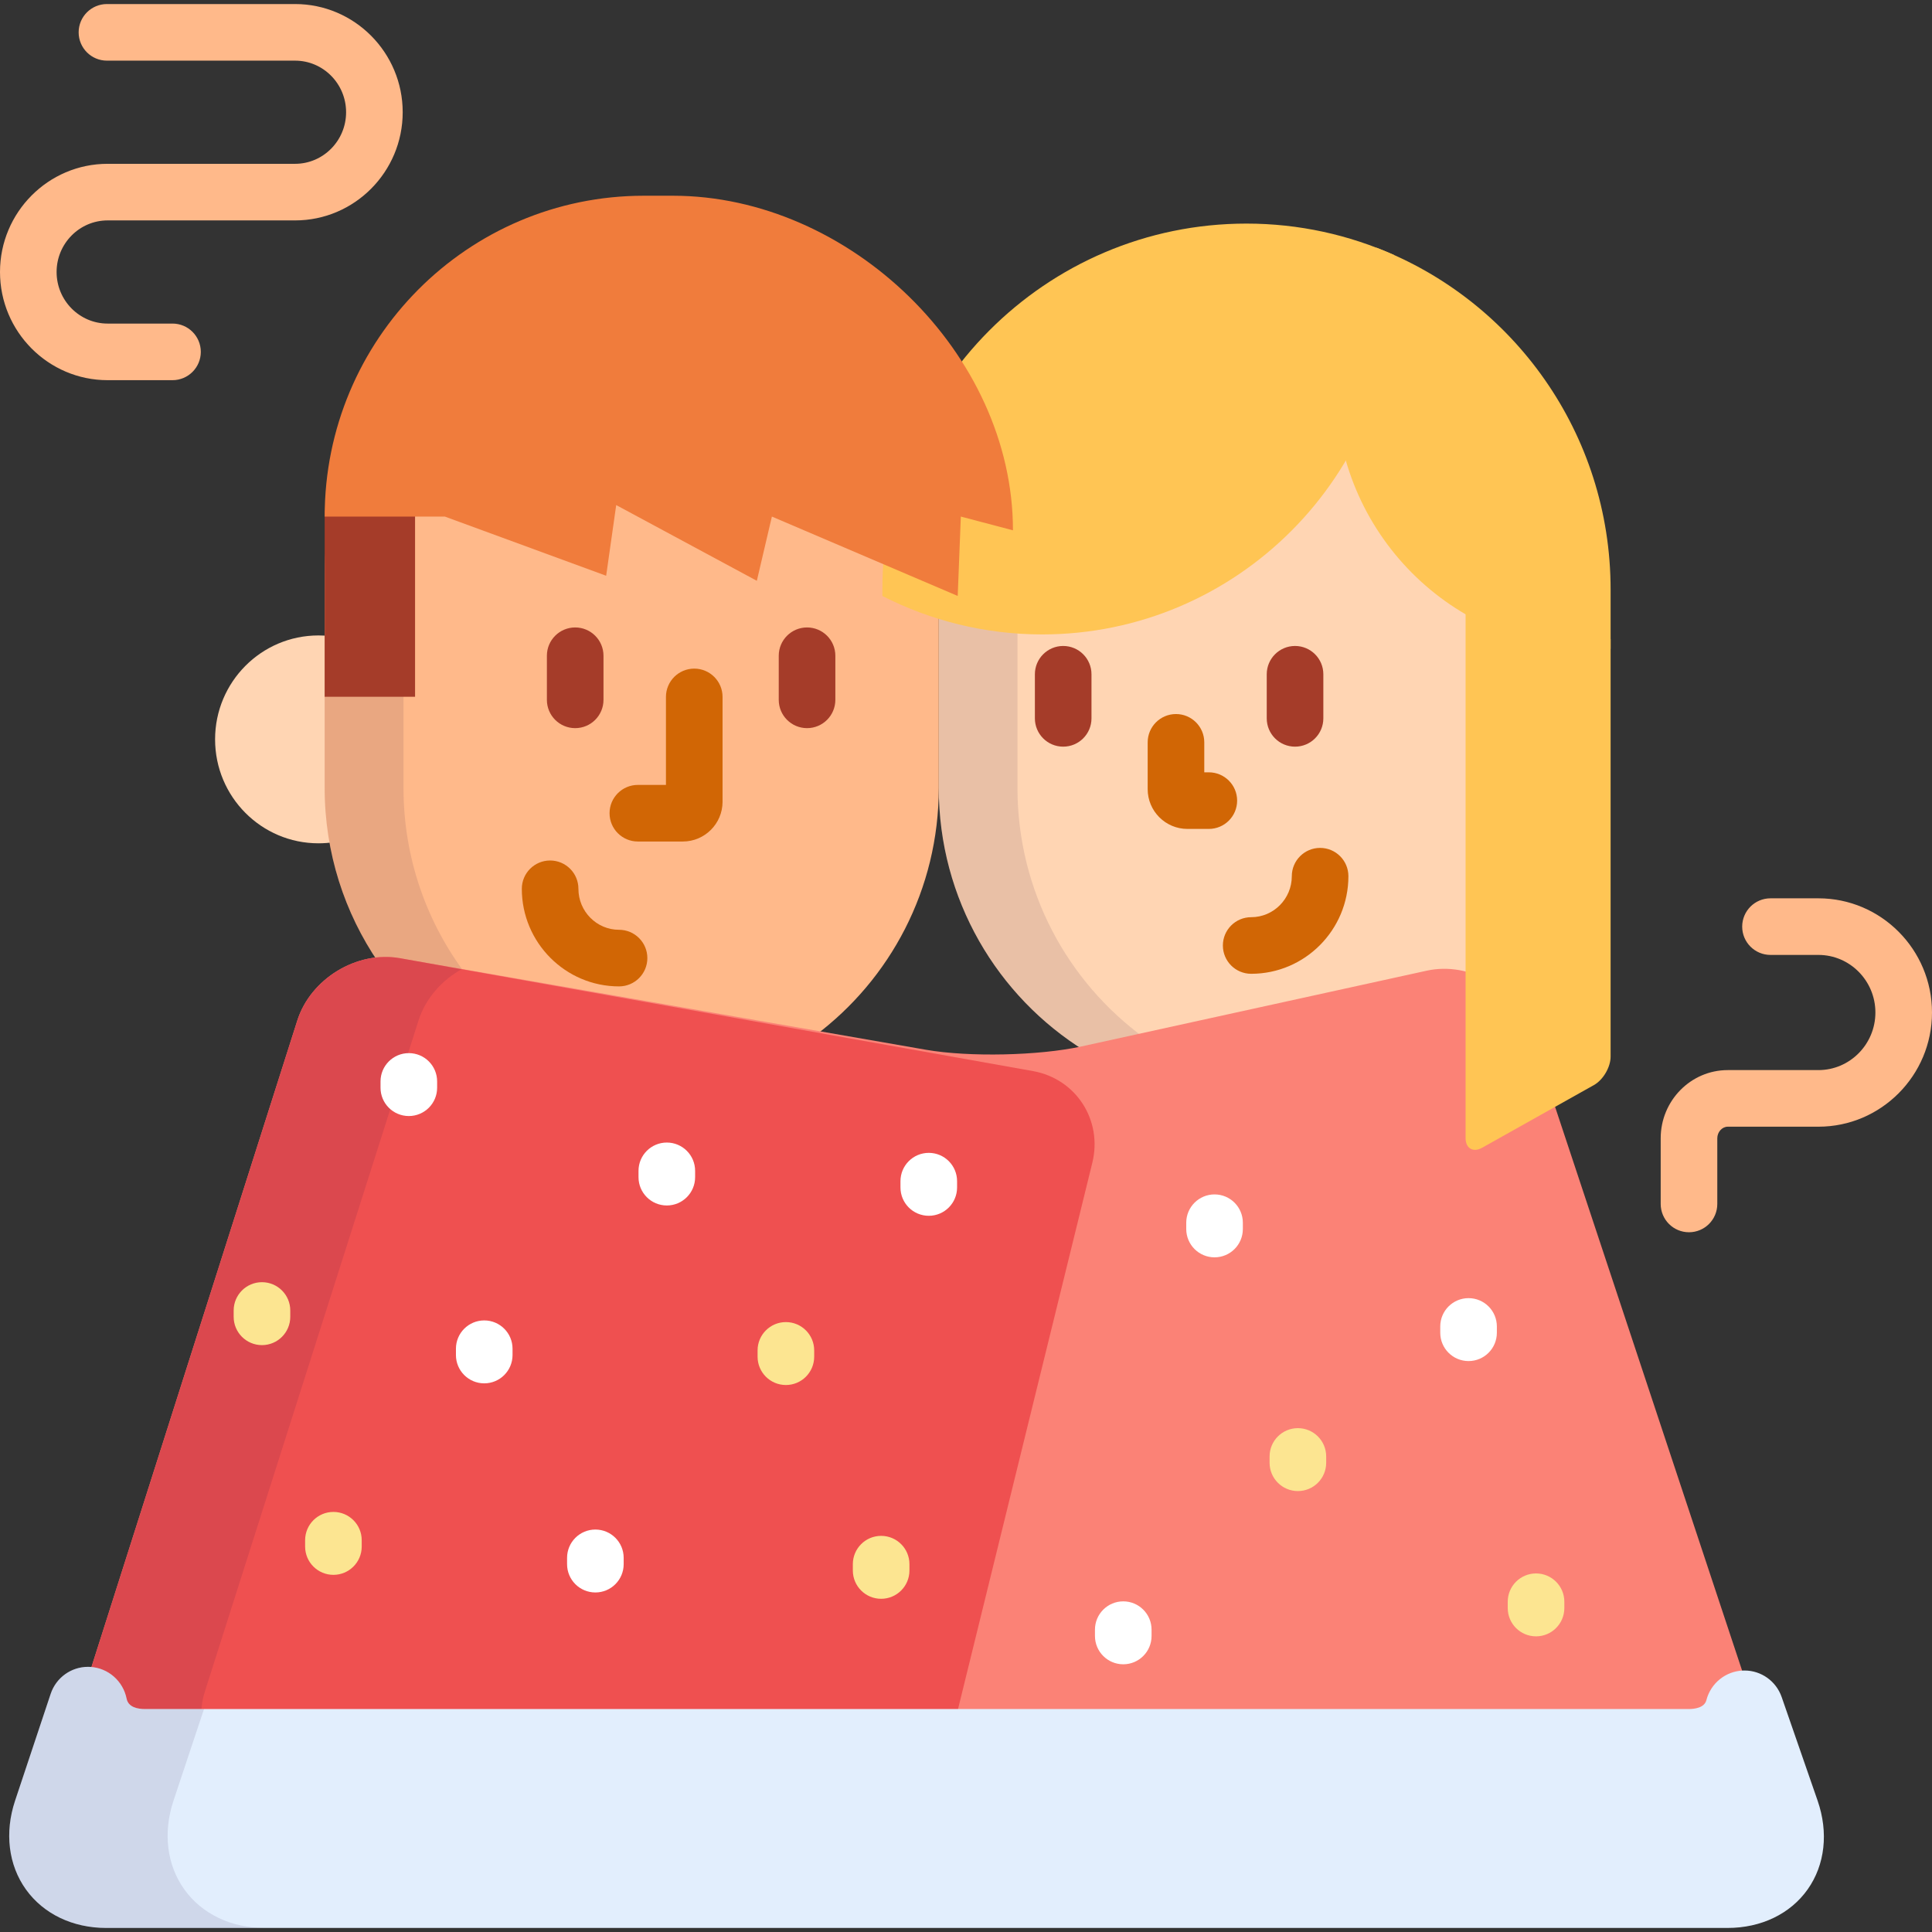 <?xml version="1.0" encoding="iso-8859-1"?>
<!-- Generator: Adobe Illustrator 19.0.0, SVG Export Plug-In . SVG Version: 6.00 Build 0)  -->
<svg version="1.1" id="Capa_1" xmlns="http://www.w3.org/2000/svg" xmlns:xlink="http://www.w3.org/1999/xlink" x="0px" y="0px"
	 viewBox="0 0 512 512" style="enable-background:new 0 0 512 512;" xml:space="preserve">
<rect x="0" y="0" width="512" height="512" fill="#333333" stroke="none"/>
<path style="fill:#FFD5B3;" d="M287.534,278.509l90.564-19.867c5.12-1.123,10.424-0.287,15.045,1.973
	c11.489-14.104,18.388-32.131,18.388-51.781v-56.756c0-45.173-36.43-81.795-81.372-81.795c-44.941,0-81.372,36.622-81.372,81.795
	v56.756C248.786,238.295,264.288,264.11,287.534,278.509z"/>
<path style="opacity:0.1;fill:#210035;enable-background:new    ;" d="M287.534,278.509l15.745-3.453
	c-20.381-14.857-33.638-38.978-33.638-66.223v-56.756c0-41.619,30.932-75.954,70.945-81.103c-3.417-0.44-6.892-0.691-10.428-0.691
	c-44.941,0-81.372,36.622-81.372,81.795v56.756C248.786,238.295,264.288,264.11,287.534,278.509z"/>
<g>
	<path style="fill:#A53C29;" d="M343.199,197.872c-4.142,0-7.5-3.357-7.5-7.5v-11.684c0-4.143,3.358-7.5,7.5-7.5s7.5,3.357,7.5,7.5
		v11.684C350.699,194.516,347.341,197.872,343.199,197.872z"/>
	<path style="fill:#A53C29;" d="M281.755,197.872c-4.142,0-7.5-3.357-7.5-7.5v-11.684c0-4.143,3.358-7.5,7.5-7.5s7.5,3.357,7.5,7.5
		v11.684C289.255,194.516,285.897,197.872,281.755,197.872z"/>
</g>
<g>
	<path style="fill:#D16605;" d="M320.353,219.673h-5.675c-5.807,0-10.531-4.725-10.531-10.532v-12.412c0-4.143,3.358-7.5,7.5-7.5
		s7.5,3.357,7.5,7.5v7.944h1.206c4.142,0,7.5,3.357,7.5,7.5S324.495,219.673,320.353,219.673z"/>
	<path style="fill:#D16605;" d="M331.574,258.066c-4.142,0-7.5-3.357-7.5-7.5s3.358-7.5,7.5-7.5c5.937,0,10.767-4.873,10.767-10.862
		c0-4.143,3.358-7.5,7.5-7.5s7.5,3.357,7.5,7.5C357.341,246.465,345.782,258.066,331.574,258.066z"/>
</g>
<path style="fill:#FFD5B3;" d="M87.254,208.833v-40.285c-0.938-0.098-1.89-0.149-2.854-0.149c-15.132,0-27.4,12.332-27.4,27.541
	c0,15.214,12.268,27.546,27.401,27.546c1.403,0,2.78-0.107,4.126-0.311C87.706,218.516,87.254,213.73,87.254,208.833z"/>
<path style="fill:#FFB98A;" d="M105.932,255.321l110.032,19.154c19.918-14.91,32.821-38.76,32.821-65.641v-56.756
	c0-45.173-36.433-81.795-81.373-81.795S86.04,106.905,86.04,152.077v56.756c0,17.176,5.277,33.106,14.275,46.267
	C102.183,254.947,104.067,254.995,105.932,255.321z"/>
<path style="opacity:0.1;fill:#210035;enable-background:new    ;" d="M105.932,255.321l17.667,3.075
	c-10.448-13.751-16.667-30.92-16.667-49.562v-56.756c0-41.612,30.923-75.944,70.927-81.101c-3.423-0.44-6.904-0.693-10.446-0.693
	c-44.94,0-81.372,36.622-81.372,81.795v56.756c0,17.176,5.277,33.106,14.275,46.267
	C102.183,254.947,104.067,254.995,105.932,255.321z"/>
<g>
	<rect x="86.04" y="135.23" style="fill:#A53C29;" width="23.957" height="49.42"/>
	<path style="fill:#A53C29;" d="M152.431,192.965c-4.142,0-7.5-3.357-7.5-7.5v-11.685c0-4.143,3.358-7.5,7.5-7.5s7.5,3.357,7.5,7.5
		v11.685C159.931,189.609,156.573,192.965,152.431,192.965z"/>
	<path style="fill:#A53C29;" d="M213.876,192.965c-4.142,0-7.5-3.357-7.5-7.5v-11.685c0-4.143,3.358-7.5,7.5-7.5s7.5,3.357,7.5,7.5
		v11.685C221.376,189.609,218.018,192.965,213.876,192.965z"/>
</g>
<g>
	<path style="fill:#D16605;" d="M180.951,223.01h-11.914c-4.142,0-7.5-3.357-7.5-7.5s3.358-7.5,7.5-7.5h7.446v-23.32
		c0-4.143,3.358-7.5,7.5-7.5s7.5,3.357,7.5,7.5v27.788C191.483,218.286,186.758,223.01,180.951,223.01z"/>
	<path style="fill:#D16605;" d="M164.055,261.404c-14.209,0-25.768-11.602-25.768-25.864c0-4.143,3.358-7.5,7.5-7.5
		s7.5,3.357,7.5,7.5c0,5.99,4.831,10.864,10.768,10.864c4.142,0,7.5,3.357,7.5,7.5C171.555,258.046,168.197,261.404,164.055,261.404
		z"/>
</g>
<path style="fill:#FFC554;" d="M233.84,156.251v1.686c12.717,6.503,27.095,10.192,42.338,10.192
	c51.664,0,93.543-42.101,93.543-94.028c0-2.191-0.104-4.355-0.249-6.507c-11.965-5.345-25.199-8.341-39.137-8.341
	C277.043,59.253,233.84,102.681,233.84,156.251z"/>
<path style="fill:#FB8276;" d="M463.52,448.285l-58.214-175.489c-3.661-11.032-15.905-18.033-27.208-15.553L286.673,277.3
	c-11.306,2.477-29.882,2.883-41.281,0.898l-139.46-24.277c-11.402-1.985-23.614,5.453-27.143,16.53L22.194,448.206
	c-3.528,11.077,3.055,20.138,14.624,20.138h412.32C460.709,468.344,467.18,459.316,463.52,448.285z"/>
<path style="fill:#EF5050;" d="M289.471,308.173c2.776-11.291-4.267-22.231-15.65-24.311l-167.889-29.94
	c-11.402-1.985-23.614,5.453-27.143,16.53L22.194,448.206c-3.528,11.077,3.055,20.138,14.624,20.138h213.275L289.471,308.173z"/>
<g style="opacity:0.1;">
	<path style="fill:#1B003F;" d="M54.311,448.206l56.595-177.755c1.858-5.831,6.133-10.636,11.42-13.605l-16.394-2.925
		c-11.402-1.985-23.614,5.453-27.143,16.53L22.194,448.206c-3.528,11.077,3.055,20.138,14.624,20.138h32.117
		C57.365,468.344,50.783,459.284,54.311,448.206z"/>
</g>
<g>
	<path style="fill:#FFC554;" d="M388.397,160.146v141.425c0,2.779,1.983,3.941,4.408,2.582l29.616-16.61
		c2.425-1.358,4.408-4.745,4.408-7.525V169.337c-1.304,0.074-2.615,0.119-3.938,0.119
		C410.319,169.456,398.544,166.057,388.397,160.146z"/>
	<path style="fill:#FFC554;" d="M364.743,65.629c-6.813,10.743-10.776,23.488-10.776,37.176c0,38.263,30.857,69.28,68.924,69.28
		c1.323,0,2.634-0.045,3.938-0.119v-15.716C426.829,114.868,401.039,79.561,364.743,65.629z"/>
</g>
<path style="fill:#F07C3C;" d="M253.804,157.932l0.826-21.036l13.814,3.643c0-46.96-43.406-88.669-90.123-88.669h-7.691
	c-46.717,0-84.589,38.066-84.589,85.026h31.847l42.75,15.685l2.662-18.732l37.268,20.068l3.99-17.02L253.804,157.932z"/>
<path style="fill:#E2EEFD;" d="M28.134,510.927c-8.868,0-16.619-3.719-21.262-10.204c-4.644-6.483-5.693-15.054-2.879-23.506
	l9.433-28.327c1.432-4.297,5.434-7.162,9.892-7.162c0.22,0,0.44,0.008,0.662,0.021c4.719,0.301,8.648,3.753,9.574,8.417
	c0.453,2.273,2.918,2.748,4.905,2.748h409.037c1.533,0,4.183-0.306,4.71-2.353c1.153-4.475,5.082-7.662,9.675-7.851
	c0.143-0.005,0.288-0.008,0.431-0.008c4.419,0,8.382,2.807,9.849,7.035l9.518,27.439c2.929,8.441,1.974,17.014-2.622,23.517
	c-4.595,6.505-12.333,10.232-21.226,10.232H28.134V510.927z"/>
<g style="opacity:0.1;">
	<path style="fill:#1B003F;" d="M48.849,500.723c-4.643-6.483-5.693-15.054-2.879-23.506l8.093-24.303H38.459
		c-1.987,0-4.452-0.475-4.905-2.748c-0.925-4.664-4.854-8.116-9.574-8.417c-0.222-0.014-0.442-0.021-0.662-0.021
		c-4.458,0-8.459,2.865-9.892,7.162l-9.433,28.327c-2.815,8.452-1.765,17.022,2.879,23.506c4.644,6.485,12.394,10.204,21.262,10.204
		h41.978C61.243,510.927,53.493,507.208,48.849,500.723z"/>
</g>
<g>
	<path style="fill:#FFFFFF;" d="M176.713,319.464c-4.142,0-7.5-3.357-7.5-7.5v-1.678c0-4.142,3.358-7.5,7.5-7.5s7.5,3.358,7.5,7.5
		v1.678C184.213,316.106,180.855,319.464,176.713,319.464z"/>
	<path style="fill:#FFFFFF;" d="M108.343,295.762c-4.142,0-7.5-3.357-7.5-7.5v-1.673c0-4.143,3.358-7.5,7.5-7.5s7.5,3.357,7.5,7.5
		v1.673C115.843,292.405,112.485,295.762,108.343,295.762z"/>
	<path style="fill:#FFFFFF;" d="M246.135,322.197c-4.142,0-7.5-3.357-7.5-7.5v-1.677c0-4.142,3.358-7.5,7.5-7.5s7.5,3.358,7.5,7.5
		v1.677C253.635,318.839,250.277,322.197,246.135,322.197z"/>
</g>
<g>
	<path style="fill:#FCE591;" d="M208.268,367.043c-4.142,0-7.5-3.357-7.5-7.5v-1.677c0-4.143,3.358-7.5,7.5-7.5s7.5,3.357,7.5,7.5
		v1.677C215.768,363.686,212.411,367.043,208.268,367.043z"/>
	<path style="fill:#FCE591;" d="M69.425,356.47c-4.142,0-7.5-3.357-7.5-7.5v-1.677c0-4.143,3.358-7.5,7.5-7.5s7.5,3.357,7.5,7.5
		v1.677C76.925,353.113,73.567,356.47,69.425,356.47z"/>
	<path style="fill:#FCE591;" d="M88.359,417.352c-4.142,0-7.5-3.357-7.5-7.5v-1.677c0-4.143,3.358-7.5,7.5-7.5s7.5,3.357,7.5,7.5
		v1.677C95.859,413.994,92.501,417.352,88.359,417.352z"/>
	<path style="fill:#FCE591;" d="M233.512,423.698c-4.142,0-7.5-3.357-7.5-7.5v-1.678c0-4.143,3.358-7.5,7.5-7.5s7.5,3.357,7.5,7.5
		v1.678C241.012,420.34,237.654,423.698,233.512,423.698z"/>
</g>
<g>
	<path style="fill:#FFFFFF;" d="M128.328,366.602c-4.142,0-7.5-3.357-7.5-7.5v-1.677c0-4.143,3.358-7.5,7.5-7.5s7.5,3.357,7.5,7.5
		v1.677C135.828,363.244,132.47,366.602,128.328,366.602z"/>
	<path style="fill:#FFFFFF;" d="M157.78,422.02c-4.142,0-7.5-3.357-7.5-7.5v-1.675c0-4.143,3.358-7.5,7.5-7.5s7.5,3.357,7.5,7.5
		v1.675C165.28,418.662,161.922,422.02,157.78,422.02z"/>
	<path style="fill:#FFFFFF;" d="M321.867,333.207c-4.142,0-7.5-3.357-7.5-7.5v-1.676c0-4.143,3.358-7.5,7.5-7.5s7.5,3.357,7.5,7.5
		v1.676C329.367,329.85,326.009,333.207,321.867,333.207z"/>
	<path style="fill:#FFFFFF;" d="M389.183,360.697c-4.142,0-7.5-3.357-7.5-7.5v-1.675c0-4.143,3.358-7.5,7.5-7.5s7.5,3.357,7.5,7.5
		v1.675C396.683,357.339,393.325,360.697,389.183,360.697z"/>
</g>
<g>
	<path style="fill:#FCE591;" d="M343.954,395.149c-4.142,0-7.5-3.357-7.5-7.5v-1.675c0-4.143,3.358-7.5,7.5-7.5s7.5,3.357,7.5,7.5
		v1.675C351.454,391.791,348.096,395.149,343.954,395.149z"/>
	<path style="fill:#FCE591;" d="M407.066,433.65c-4.142,0-7.5-3.357-7.5-7.5v-1.673c0-4.143,3.358-7.5,7.5-7.5s7.5,3.357,7.5,7.5
		v1.673C414.566,430.292,411.208,433.65,407.066,433.65z"/>
</g>
<path style="fill:#FFFFFF;" d="M297.675,441.053c-4.142,0-7.5-3.357-7.5-7.5v-1.677c0-4.143,3.358-7.5,7.5-7.5s7.5,3.357,7.5,7.5
	v1.677C305.175,437.697,301.817,441.053,297.675,441.053z"/>
<g>
	<path style="fill:#FFB98A;" d="M78.2,1.072H28.342c-4.142,0-7.5,3.357-7.5,7.5s3.358,7.5,7.5,7.5H78.2
		c7.454,0,13.518,6.132,13.518,13.67s-6.064,13.67-13.518,13.67H28.52C12.794,43.412,0,56.274,0,72.082s12.794,28.669,28.52,28.669
		h17.197c4.142,0,7.5-3.357,7.5-7.5s-3.358-7.5-7.5-7.5H28.52c-7.455,0-13.52-6.132-13.52-13.669c0-7.538,6.065-13.67,13.52-13.67
		H78.2c15.725,0,28.518-12.861,28.518-28.67S93.925,1.072,78.2,1.072z"/>
	<path style="fill:#FFB98A;" d="M481.899,238.064h-12.701c-4.142,0-7.5,3.357-7.5,7.5s3.358,7.5,7.5,7.5h12.701
		c8.327,0,15.101,6.846,15.101,15.26c0,8.415-6.774,15.262-15.101,15.262h-24.024c-9.801,0-17.774,8.107-17.774,18.073v17.401
		c0,4.143,3.358,7.5,7.5,7.5s7.5-3.357,7.5-7.5v-17.401c0-1.666,1.271-3.073,2.774-3.073h24.024
		c16.598,0,30.101-13.575,30.101-30.262C512,251.639,498.497,238.064,481.899,238.064z"/>
</g>
<g>
</g>
<g>
</g>
<g>
</g>
<g>
</g>
<g>
</g>
<g>
</g>
<g>
</g>
<g>
</g>
<g>
</g>
<g>
</g>
<g>
</g>
<g>
</g>
<g>
</g>
<g>
</g>
<g>
</g>
</svg>
